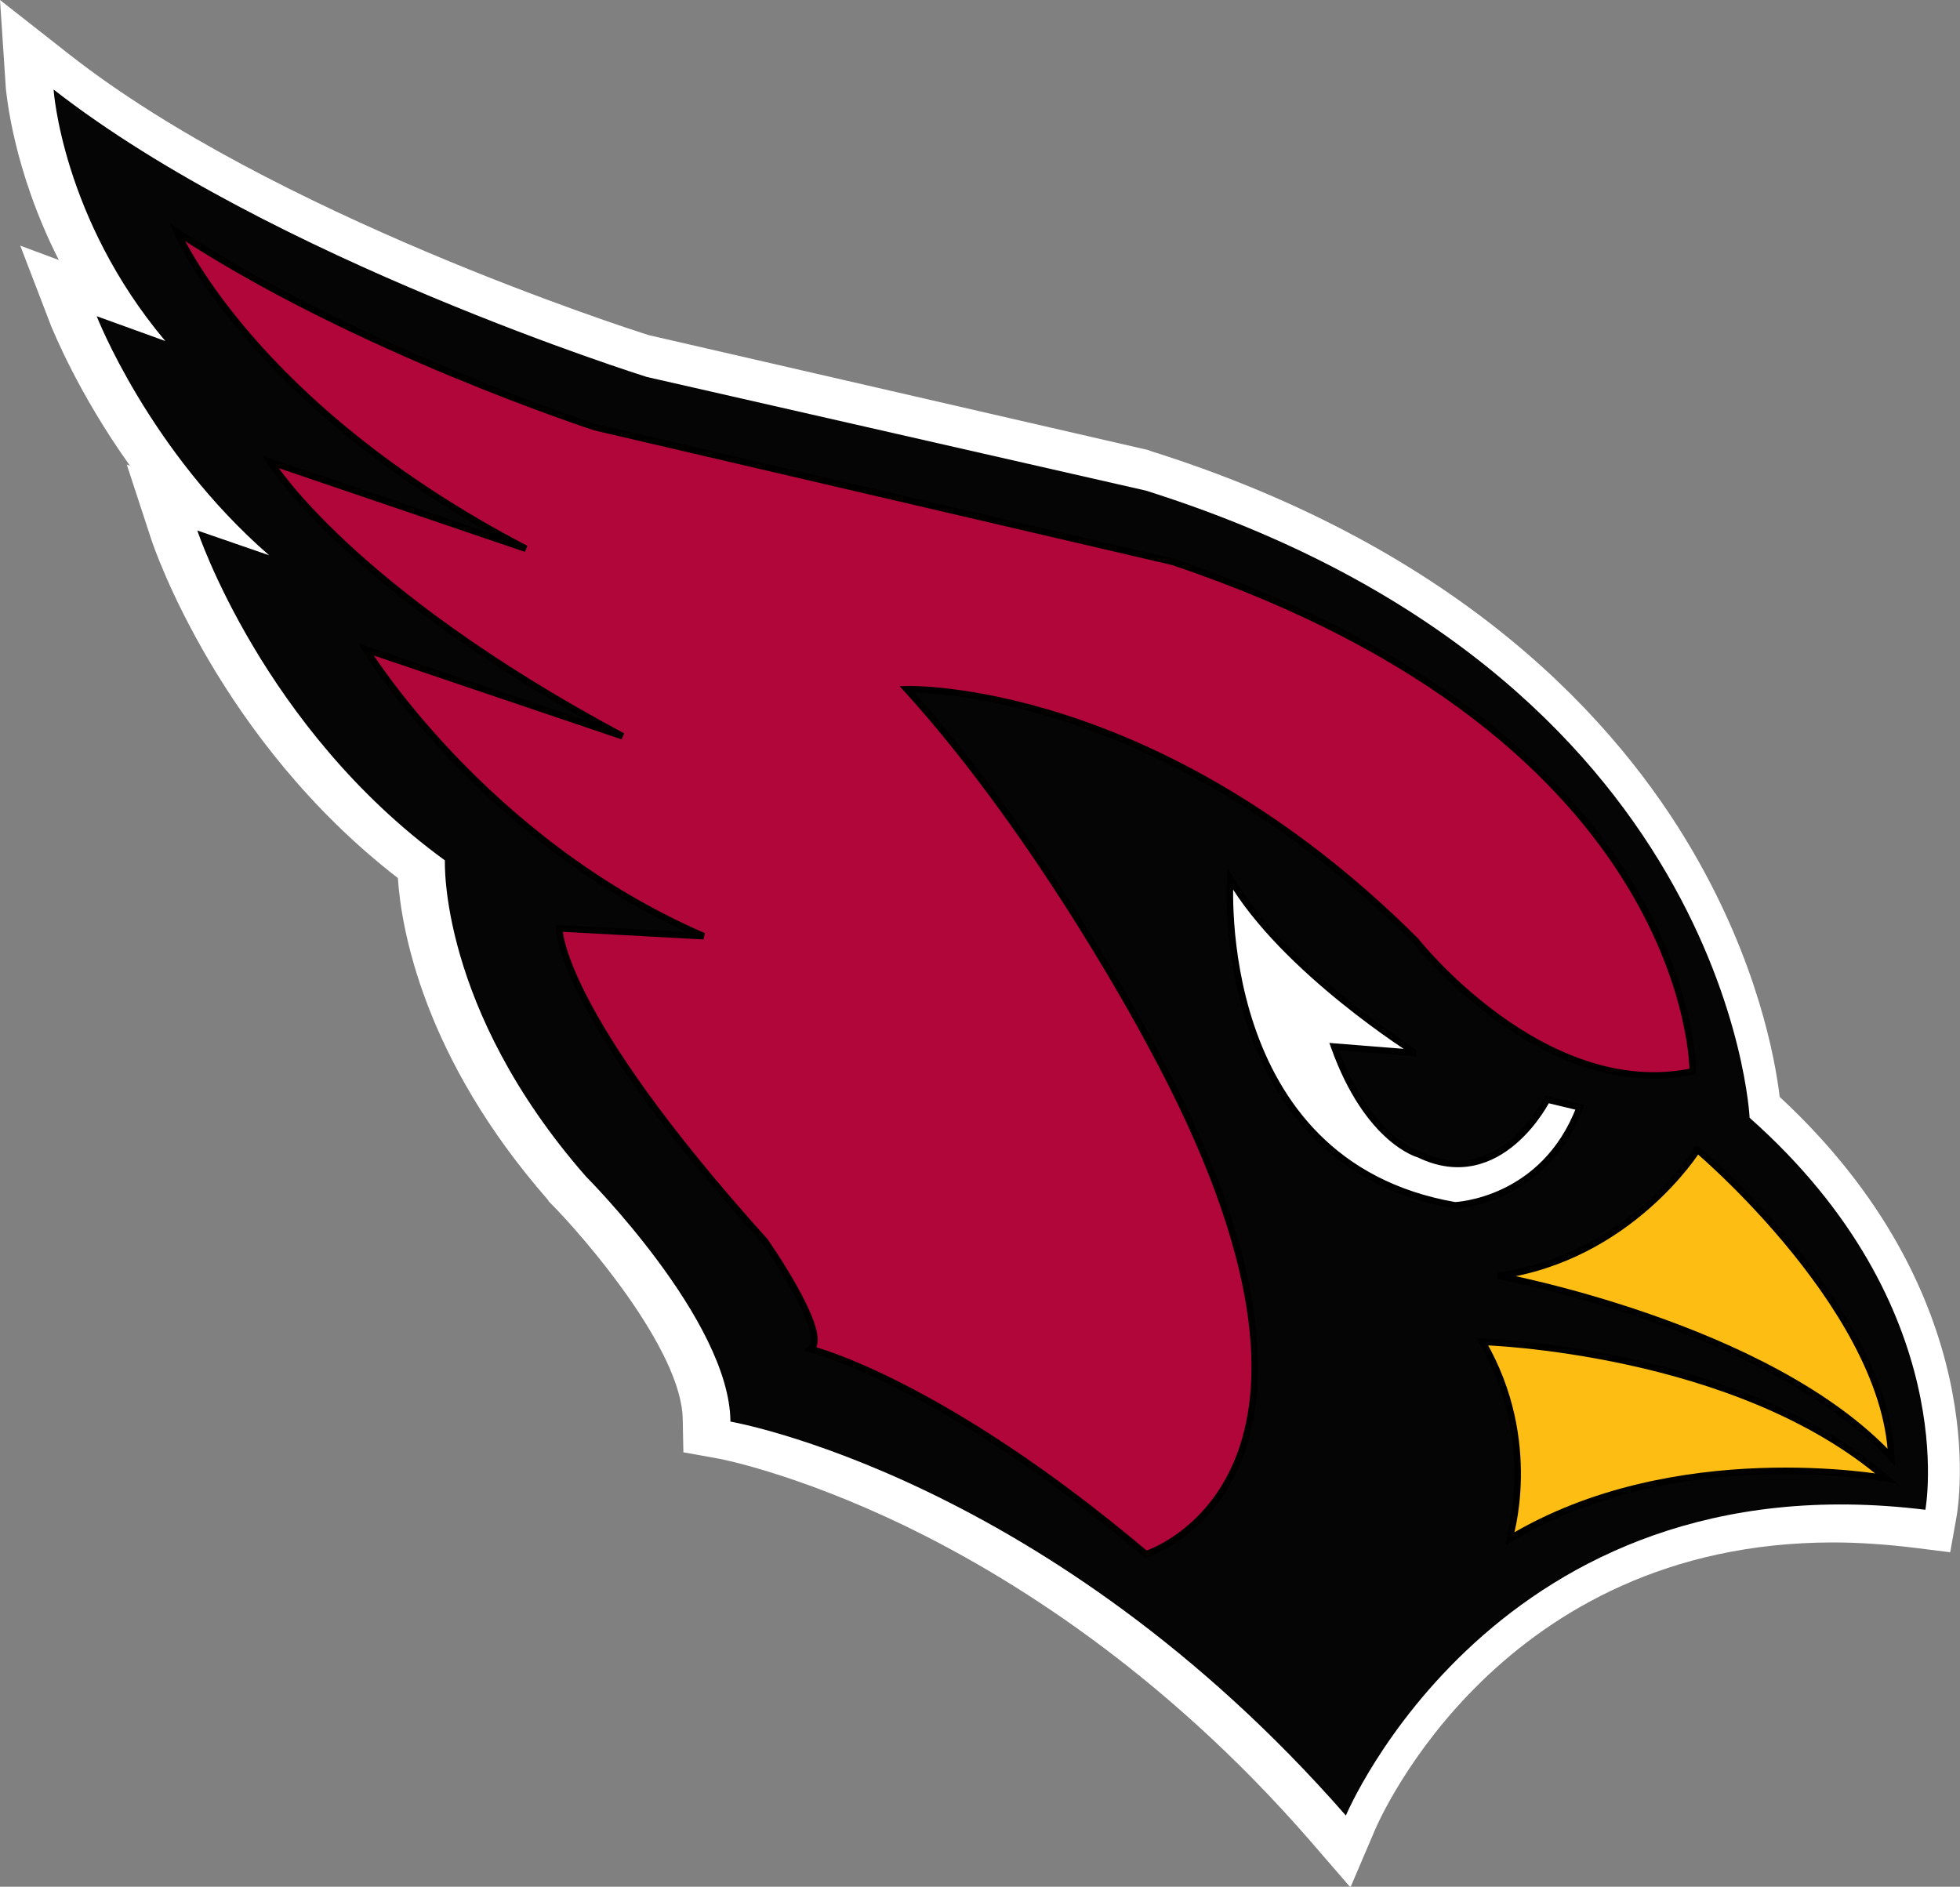 <?xml version="1.0" encoding="utf-8"?>
<!-- Generator: Adobe Illustrator 21.1.0, SVG Export Plug-In . SVG Version: 6.00 Build 0)  -->
<!DOCTYPE svg PUBLIC "-//W3C//DTD SVG 1.1//EN" "http://www.w3.org/Graphics/SVG/1.1/DTD/svg11.dtd">
<svg version="1.1" id="Layer_1" xmlns="http://www.w3.org/2000/svg" xmlns:xlink="http://www.w3.org/1999/xlink" x="0px" y="0px"
	 width="300px" height="288.8px" viewBox="0 0 300 288.8" style="enable-background:new 0 0 300 288.8;" xml:space="preserve">
<rect x="0" y="0" width="300" height="288.8" fill="#808080" stroke="none"/>
<style type="text/css">
	.st0{fill:#FFFFFF;}
	.st1{fill:#050505;}
	.st2{fill:#B0063A;}
	.st3{fill:none;stroke:#000000;}
	.st4{fill:#FDBD12;}
</style>
<g>
	<path class="st0" d="M200.3,281.5c-22.6-25.9-46-40.3-61.7-47.9c-17-8.2-28.8-10.4-29-10.4l-5-0.9l-0.1-5
		c-0.1-10.6-15.1-28-20.4-33.3l-0.1-0.1l-0.1-0.2c-19.1-21.8-22.5-41.6-23-49.3c-27.3-21.1-37.3-50.5-37.7-51.7l-3.8-11.6l0.5,0.2
		c-8-11.2-11.7-20.6-12-21.2L3.1,37.6L9,39.8c-7.1-14-8-25.6-8.1-26.2L0,0l10.7,8.4c31,24.3,84.8,41.7,88.6,42.9l76.5,17.6L176,69
		c48,15.1,71.7,41.7,83.1,61.3c9.9,17,12.6,31.7,13.3,37.6c32.9,30.5,27.3,62.7,27.1,64.1l-1,5.6l-5.6-0.7
		c-4.2-0.5-8.3-0.8-12.3-0.8c-50.9,0-69.3,42.1-70.1,43.9l-3.8,8.9L200.3,281.5z"/>
	<path class="st1" d="M8.2,13.7c0,0,1.3,19.7,17.1,38.5l-10.5-3.8c0,0,8,20.6,26.4,36.6l-11-3.8c0,0,10,30.2,37.9,50.5
		c0,0-1,22.6,21.6,48.4c0,0,22,22,22.1,37.5c0,0,48.8,8.4,94.2,60.3c0,0,23-54.9,88.7-46.8c0,0,5.8-31-26.9-60c0,0-3.1-67.8-92.4-96
		L99,57.7C99,57.7,41.5,39.7,8.2,13.7z"/>
	<path class="st2" d="M27.1,35.5c0,0,11.4,26.6,53.4,48.5L41.4,70.7c0,0,11.9,19.5,53.9,42L56,99.4c0,0,18,29.3,51.7,43.9l-22.1-1.2
		c0,0-0.3,12.6,31.5,47.9c0,0,10,14.3,7,16.5c0,0,19.9,4.9,51.3,31.4c0,0,37-11.4,0.7-78.1c0,0-16.5-31.4-37.3-54.3
		c0,0,38.1-1.2,77.9,38.5c0,0,19.5,24.8,42.4,20c0,0,0.4-51.1-79.6-78L91.1,65.4C91.1,65.4,54.2,53.4,27.1,35.5z"/>
	<path class="st3" d="M27.1,35.5c0,0,11.4,26.6,53.4,48.5L41.4,70.7c0,0,11.9,19.5,53.9,42L56,99.4c0,0,18,29.3,51.7,43.9l-22.1-1.2
		c0,0-0.3,12.6,31.5,47.9c0,0,10,14.3,7,16.5c0,0,19.9,4.9,51.3,31.4c0,0,37-11.4,0.7-78.1c0,0-16.5-31.4-37.3-54.3
		c0,0,38.1-1.2,77.9,38.5c0,0,19.5,24.8,42.4,20c0,0,0.4-51.1-79.6-78L91.1,65.4C91.1,65.4,54.2,53.4,27.1,35.5z"/>
	<path class="st0" d="M188.3,134.5c0,0-3,43.5,34.4,50c0,0,13.6-0.5,19.1-15l-5-1.2c0,0-7.2,14.4-19.6,8.4c0,0-7.8-2-13-16.5l12.6,1
		C216.7,161.2,196.5,148.5,188.3,134.5z"/>
	<path class="st3" d="M188.3,134.5c0,0-3,43.5,34.4,50c0,0,13.6-0.5,19.1-15l-5-1.2c0,0-7.2,14.4-19.6,8.4c0,0-7.8-2-13-16.5l12.6,1
		C216.7,161.2,196.5,148.5,188.3,134.5z"/>
	<path class="st4" d="M226.9,205.4c0,0,39,1.1,61.8,20.9c0,0-32.4-6-57.7,9.3C231,235.6,235.8,220.7,226.9,205.4z"/>
	<path class="st3" d="M226.9,205.4c0,0,39,1.1,61.8,20.9c0,0-32.4-6-57.7,9.3C231,235.6,235.8,220.7,226.9,205.4z"/>
	<path class="st4" d="M229.3,195.3c0,0,41.5,7.6,60.2,27.8c-0.9-23.7-32.2-49.3-29.7-47.1C259.8,176,249.5,192.5,229.3,195.3z"/>
	<path class="st3" d="M229.3,195.3c0,0,41.5,7.6,60.2,27.8c-0.9-23.7-32.2-49.3-29.7-47.1C259.8,176,249.5,192.5,229.3,195.3z"/>
</g>
</svg>
